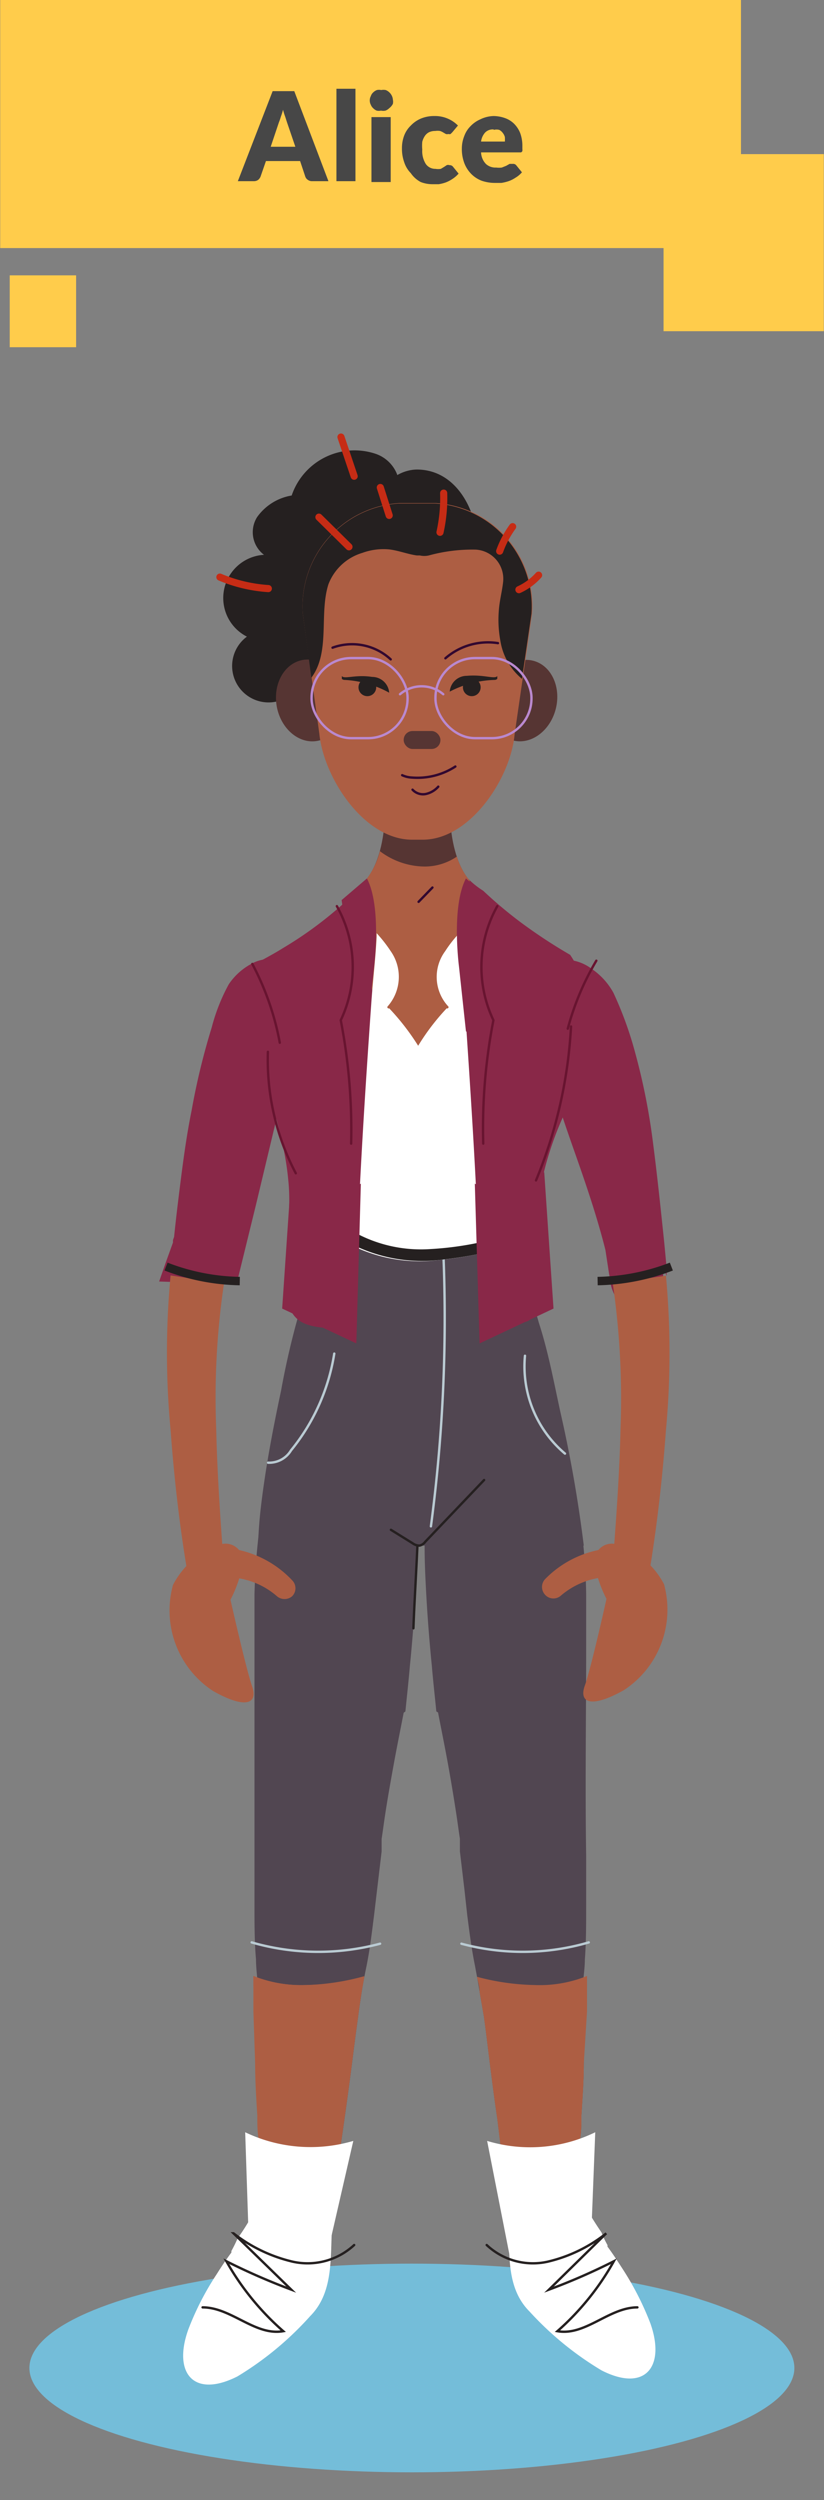 <svg xmlns="http://www.w3.org/2000/svg" viewBox="0 0 38.11 115.49">
  <rect x="0" y="0" width="38.11" height="115.49" fill="#808080" stroke="none"/>
  <defs>
    <style>
      .cls-1 {
        fill: #74bdd9;
      }

      .cls-2 {
        fill: #514651;
      }

      .cls-3 {
        fill: #ad5e43;
      }

      .cls-4 {
        fill: #fff;
      }

      .cls-11, .cls-12, .cls-14, .cls-15, .cls-5, .cls-6, .cls-7, .cls-9 {
        fill: none;
      }

      .cls-6 {
        stroke: #bacbd3;
      }

      .cls-11, .cls-12, .cls-14, .cls-15, .cls-6, .cls-7 {
        stroke-linecap: round;
      }

      .cls-11, .cls-12, .cls-14, .cls-15, .cls-6, .cls-7, .cls-9 {
        stroke-miterlimit: 10;
      }

      .cls-11, .cls-12, .cls-14, .cls-6, .cls-7 {
        stroke-width: 0.11px;
      }

      .cls-7, .cls-9 {
        stroke: #252020;
      }

      .cls-8 {
        fill: #892848;
      }

      .cls-9 {
        stroke-width: 0.39px;
      }

      .cls-10 {
        fill: #563533;
      }

      .cls-11 {
        stroke: #320830;
      }

      .cls-12 {
        stroke: #681430;
      }

      .cls-13 {
        fill: #252020;
      }

      .cls-14 {
        stroke: #ba89cf;
      }

      .cls-15 {
        stroke: #c62c15;
        stroke-width: 0.33px;
      }

      .cls-16 {
        fill: #ffcc4b;
      }

      .cls-17 {
        fill: #474747;
      }
    </style>
  </defs>
  <title>char-2</title>
  <g id="LH-PH">
    <ellipse class="cls-1" cx="19.05" cy="109.39" rx="17.69" ry="4.82"/>
    <g>
      <g>
        <g>
          <path class="cls-2" d="M18.75,79.06c.07-.71.15-1.42.21-2.13q.15-1.5.24-3c.05-.9.1-1.8.1-2.69a12,12,0,0,0-.23-2.32,5.8,5.8,0,0,0-.8-2.08.13.13,0,0,1,0-.07,4.45,4.45,0,0,0-3.92-.13h0a4.43,4.43,0,0,0-.83.5,4.91,4.91,0,0,0-.57.52,3.08,3.08,0,0,0-.63,1.12,3.86,3.86,0,0,0-.12.59c0,.2-.07.4-.11.6-.06.41-.12.82-.16,1.23-.09.83-.14,1.64-.16,2.45,0,.2,0,.4,0,.6v.6c0,.4,0,.8,0,1.2,0,3.2,0,6.46,0,9.66l0,1.2v1.2c0,.8,0,1.6.07,2.41,0,.4.06.8.08,1.2l0,1.2.08,2.4c0,.8.05,1.6.1,2.4,0,.4,0,.8.08,1.2l.1,1.2c.14,1.6.32,3.2.57,4.8a1,1,0,0,0,.8.79A1,1,0,0,0,14.7,105h0c.34-1.58.61-3.15.87-4.73l.19-1.18.17-1.18c.11-.79.22-1.58.32-2.36s.2-1.58.31-2.36c.05-.4.11-.79.17-1.18s.14-.79.22-1.18c.16-.78.25-1.57.35-2.35l.14-1.18.14-1.18.07-.59,0-.29,0-.29c.06-.39.11-.78.17-1.17.12-.78.26-1.56.4-2.33s.3-1.55.45-2.33Z"/>
          <path class="cls-3" d="M14.15,91.7a5.94,5.94,0,0,1-2.43-.42l0,.44,0,1.2.08,2.4c0,.8.05,1.6.1,2.4,0,.4,0,.8.08,1.2l.1,1.2c.14,1.6.32,3.2.57,4.8a1,1,0,0,0,.8.79A1,1,0,0,0,14.7,105h0c.34-1.58.61-3.15.87-4.73l.19-1.18.17-1.18c.11-.79.22-1.58.32-2.36s.2-1.58.31-2.36c.05-.4.11-.79.17-1.18l.12-.68A11.24,11.24,0,0,1,14.15,91.7Z"/>
          <path class="cls-3" d="M11.79,92.92l.08,2.4c0,.8.05,1.6.1,2.4,0,.4,0,.8.08,1.2l.06.72a7,7,0,0,0,3.29-.17,1.71,1.71,0,0,0,.3-.09l.06-.33.17-1.18c.11-.79.22-1.58.32-2.36s.2-1.58.31-2.36c.05-.4.11-.79.17-1.18l.12-.68a11.24,11.24,0,0,1-2.7.41,5.94,5.94,0,0,1-2.43-.42l0,.44Z"/>
          <path class="cls-2" d="M13.39,100a6.64,6.64,0,0,1-1.26-.12l0,.22c.14,1.6.32,3.2.57,4.8a1,1,0,0,0,.8.79A1,1,0,0,0,14.7,105h0c.34-1.58.61-3.15.87-4.73l.09-.56A8.73,8.73,0,0,1,13.39,100Z"/>
          <path class="cls-4" d="M13.86,100.19c-.9,0-1.61,1.13-2,1.79-.26.49-.56,1-.87,1.42a6.45,6.45,0,0,1-.29.59.13.13,0,0,1,0,.07c-.24.32-.46.65-.68,1a13.08,13.08,0,0,0-1.31,2.55c-.72,2,.23,3.2,2.27,2.17A14.73,14.73,0,0,0,14.34,107c1-1,.95-2.42,1-3.78C15.3,102.39,15.21,100.18,13.86,100.19Z"/>
        </g>
        <path class="cls-5" d="M12,90.45a10,10,0,0,0,4.7-.14"/>
        <path class="cls-6" d="M11.64,89.73a11.09,11.09,0,0,0,5.94.06"/>
        <path class="cls-4" d="M11.34,98.5a7,7,0,0,0,5,.4l-1.57,6.83-3.21-.58Z"/>
        <path class="cls-7" d="M9.37,106.59c1.33,0,2.43,1.33,3.73,1.1a12.35,12.35,0,0,1-2.63-3.23,30.26,30.26,0,0,0,3,1.31l-2.67-2.6a7.09,7.09,0,0,0,2.74,1.31,3.17,3.17,0,0,0,2.84-.77"/>
        <path class="cls-7" d="M19.12,75.22c.05-1.36.15-2.84.2-4.19"/>
      </g>
      <g>
        <g>
          <path class="cls-2" d="M20.18,79.06c-.07-.71-.15-1.42-.21-2.13q-.15-1.5-.24-3c-.05-.9-.1-1.8-.09-2.69a11.26,11.26,0,0,1,.22-2.32,5.8,5.8,0,0,1,.8-2.08.11.11,0,0,0,0-.07,4.41,4.41,0,0,1,3.9-.13h0a4.66,4.66,0,0,1,.82.5,4.77,4.77,0,0,1,.56.52,3.08,3.08,0,0,1,.63,1.12,5.6,5.6,0,0,1,.12.59c0,.2.07.4.1.6.06.41.12.82.17,1.23.09.83.14,1.64.15,2.45,0,.2,0,.4,0,.6v.6l0,1.2c0,3.2-.05,6.46,0,9.66l0,1.2v1.2c0,.8,0,1.6-.06,2.41,0,.4-.07.8-.09,1.2l0,1.2L27,95.32c0,.8-.06,1.6-.11,2.4,0,.4,0,.8-.08,1.2l-.1,1.2c-.14,1.6-.31,3.2-.56,4.8a1,1,0,0,1-.79.79A1,1,0,0,1,24.2,105h0c-.34-1.58-.61-3.15-.86-4.73l-.19-1.18L23,97.87c-.12-.79-.22-1.58-.32-2.36s-.19-1.58-.3-2.36L22.18,92c-.06-.4-.14-.79-.21-1.18-.16-.78-.26-1.57-.36-2.35l-.13-1.18-.14-1.18-.07-.59,0-.29,0-.29c-.06-.39-.11-.78-.17-1.17-.12-.78-.25-1.56-.39-2.33s-.3-1.55-.45-2.33Z"/>
          <path class="cls-3" d="M24.74,91.7a5.84,5.84,0,0,0,2.41-.42l0,.44,0,1.2L27,95.32c0,.8-.06,1.6-.11,2.4,0,.4,0,.8-.08,1.2l-.1,1.2c-.14,1.6-.31,3.2-.56,4.8a1,1,0,0,1-.79.79A1,1,0,0,1,24.2,105h0c-.34-1.58-.61-3.15-.86-4.73l-.19-1.18L23,97.87c-.12-.79-.22-1.58-.32-2.36s-.19-1.58-.3-2.36L22.18,92c0-.23-.07-.46-.12-.68A11.15,11.15,0,0,0,24.74,91.7Z"/>
          <path class="cls-3" d="M27.08,92.92,27,95.32c0,.8-.06,1.6-.11,2.4,0,.4,0,.8-.08,1.2l-.06.72a6.92,6.92,0,0,1-3.26-.17,1.71,1.71,0,0,1-.3-.09l-.05-.33L23,97.87c-.12-.79-.22-1.58-.32-2.36s-.19-1.58-.3-2.36L22.18,92c0-.23-.07-.46-.12-.68a11.15,11.15,0,0,0,2.68.41,5.84,5.84,0,0,0,2.41-.42l0,.44Z"/>
          <path class="cls-2" d="M25.49,100a6.46,6.46,0,0,0,1.25-.12l0,.22c-.14,1.6-.31,3.2-.56,4.8a1,1,0,0,1-.79.79A1,1,0,0,1,24.2,105h0c-.34-1.58-.61-3.15-.86-4.73l-.09-.56A8.51,8.51,0,0,0,25.49,100Z"/>
          <path class="cls-4" d="M25,99.92c.89,0,1.6,1.14,1.95,1.79a15.87,15.87,0,0,0,.87,1.42,4.53,4.53,0,0,0,.28.59.11.11,0,0,0,0,.07c.24.32.46.66.68,1a13.52,13.52,0,0,1,1.3,2.54c.71,2-.24,3.2-2.26,2.17a14.75,14.75,0,0,1-3.33-2.72c-1-1-.94-2.43-.95-3.78C23.6,102.13,23.69,99.92,25,99.92Z"/>
        </g>
        <path class="cls-5" d="M26.86,90.45a9.75,9.75,0,0,1-4.65-.14"/>
        <path class="cls-6" d="M27.23,89.73a10.91,10.91,0,0,1-5.89.06"/>
        <path class="cls-4" d="M27.53,98.5a6.87,6.87,0,0,1-5,.4l1.29,6.57,3.45-.32Z"/>
        <path class="cls-7" d="M29.48,106.59c-1.31,0-2.41,1.33-3.7,1.1a12.28,12.28,0,0,0,2.61-3.23,29,29,0,0,1-3,1.31l2.65-2.6a6.9,6.9,0,0,1-2.71,1.31,3.13,3.13,0,0,1-2.82-.77"/>
      </g>
      <g>
        <g>
          <path class="cls-8" d="M13,45.24c-.39.17-.45.52-.11.75s.53.21.68.35A.83.83,0,0,1,14,47a2.12,2.12,0,0,1-.18.71l-.25.8c-.29,1.11-.58,2.31-.86,3.5l-.87,3.64-.9,3.67L7.36,59.2l.3-.86L8,57.4l0-.11A2.51,2.51,0,0,1,8.11,57l0-.07,0-.07a.92.92,0,0,1,.21-.26,1.18,1.18,0,0,1,.78-.29,1.09,1.09,0,0,1,.88.5l.07.12h0v0a.82.82,0,0,1,.07.21,1,1,0,0,1,0,.31c0,.16,0,.31,0,.45a4.79,4.79,0,0,0,0,.84l-1.51.19-.23-.77-.11-.36s0-.11,0-.09,0,0,0,.09v0h0l.06.1a.86.86,0,0,0,.4.33,1,1,0,0,0,1-.16,1.77,1.77,0,0,0,.19-.23l0-.06,0,0c.07-.19.06-.18.07-.19s0,0,0,0l.12.7.17.77L7.89,59c.09-1.29.23-2.57.39-3.85s.32-2.56.58-3.84a32,32,0,0,1,.93-3.84,8.72,8.72,0,0,1,.79-2,2.92,2.92,0,0,1,1-.92,1.71,1.71,0,0,1,1-.24.7.7,0,0,1,.68.69Z"/>
          <path class="cls-3" d="M10.36,59.29A35.85,35.85,0,0,0,10,66c.05,2.27.22,4.55.39,6.84L8.73,73c-.4-2.29-.67-4.61-.84-6.94a37.89,37.89,0,0,1,0-7.14Z"/>
          <path class="cls-3" d="M11.21,72.34a.81.81,0,0,0-1-1A3.8,3.8,0,0,0,8,73.22a4.44,4.44,0,0,0,1.86,4.9c1.51.85,2.08.58,1.8-.22s-1-4-1-4A5.84,5.84,0,0,0,11.21,72.34Z"/>
          <path class="cls-3" d="M10.77,71.55A4.81,4.81,0,0,1,13.51,73a.52.52,0,0,1,0,.74.54.54,0,0,1-.7,0,3.55,3.55,0,0,0-2.15-.87.66.66,0,1,1,0-1.31h.08Z"/>
        </g>
        <path class="cls-9" d="M7.68,58.51a9.9,9.9,0,0,0,3.41.67"/>
      </g>
      <g>
        <g>
          <path class="cls-8" d="M25.46,45a.55.55,0,0,1,.23-.46,1,1,0,0,1,.68-.19,2.07,2.07,0,0,1,1,.41,3.2,3.2,0,0,1,1,1.1,17.08,17.08,0,0,1,.88,2.32,29.84,29.84,0,0,1,.95,4.6c.2,1.54.36,3.08.52,4.61l.11,1.16,0,.29V59l0-.05a.78.78,0,0,0-.05-.14v0a1.15,1.15,0,0,0-.08-.15,1,1,0,0,0-.26-.31,1.21,1.21,0,0,0-.34-.2,1.22,1.22,0,0,0-1.43.4l-.06.08-.09.19a.41.41,0,0,0,0,.07s0,0,0,0a.21.21,0,0,0,0-.07l.07-.23.14-.51a.7.7,0,0,1,.06-.19v0l0,.16v0s-.05,0,.21.36a1.05,1.05,0,0,0,1.3.15c.24-.19.11-.09.18-.15a1,1,0,0,0,.19-.33s0,0,0,0v0a.39.39,0,0,0,0,.09c-.13.32-.24.7-.35,1.06L28.83,59a11.9,11.9,0,0,1,0-1.2l0-.19,0-.09,0-.07a1,1,0,0,1,.2-.34c.07-.06-.06,0,.17-.15a1,1,0,0,1,1.26.15,1.25,1.25,0,0,1,.21.35v.05a.57.57,0,0,1,0,.18v.1l0,.38,0,.63,0,.34v.2c0,.06,0,.08,0,.17a.68.68,0,0,1,0,.15,2,2,0,0,1-.1.21l-.07.1a1.19,1.19,0,0,1-.52.4,1.32,1.32,0,0,1-.92,0,1.57,1.57,0,0,1-.34-.21,1.22,1.22,0,0,1-.28-.32.79.79,0,0,1-.08-.16v0a1.43,1.43,0,0,1-.08-.22l-.05-.18,0-.15-.06-.28L28,57.74c-.37-1.47-.86-2.92-1.36-4.34s-1-2.84-1.32-4.21c-.19-.67-.37-1.35-.5-1.92a1.06,1.06,0,0,1,.26-.87,1.11,1.11,0,0,1,.22-.18c.11-.07.2-.08.38-.19s.35-.23.36-.4-.12-.3-.32-.39Z"/>
          <path class="cls-3" d="M30.8,58.93a38.74,38.74,0,0,1,0,7.14c-.17,2.33-.44,4.65-.83,6.94l-1.67-.2c.17-2.29.35-4.57.4-6.84a36.73,36.73,0,0,0-.36-6.68Z"/>
          <path class="cls-3" d="M27.52,72.34a.81.81,0,0,1,1-1,3.78,3.78,0,0,1,2.19,1.84,4.44,4.44,0,0,1-1.86,4.9c-1.52.85-2.09.58-1.8-.22s1-4,1-4A5.47,5.47,0,0,1,27.52,72.34Z"/>
          <path class="cls-3" d="M28.09,72.85a3.6,3.6,0,0,0-2.16.87.52.52,0,0,1-.73-.06.53.53,0,0,1,0-.7A4.78,4.78,0,0,1,28,71.55h0a.65.65,0,0,1,.74.56.65.65,0,0,1-.55.74Z"/>
        </g>
        <path class="cls-9" d="M31.05,58.51a10,10,0,0,1-3.41.67"/>
      </g>
      <g>
        <path class="cls-2" d="M27,71.4a61.53,61.53,0,0,0-1.08-6.16c-.3-1.37-.56-2.79-1-4.14a12.37,12.37,0,0,0-2.21-4.37,5,5,0,0,0-4.22-1.85,4.77,4.77,0,0,0-3,1.94A11.63,11.63,0,0,0,14,60.09a36.94,36.94,0,0,0-1,4.15c-.39,1.83-.74,3.67-.95,5.52-.06.55-.1,1.09-.11,1.64Z"/>
        <path class="cls-8" d="M26.37,44.11a24.22,24.22,0,0,1-2.31-1.52,19.72,19.72,0,0,1-1.71-1.44,3.88,3.88,0,0,1-.77-.63,2.43,2.43,0,0,0-1.1-.56l-3.59.73-.12.08a.09.09,0,0,1,0,.06A10.23,10.23,0,0,1,15.59,42a17.66,17.66,0,0,1-2.49,1.79c-.48.3-1,.57-1.48.83a2.3,2.3,0,0,0-.29,1.36c.36,2.88,1.73,5.63,2,8.51.19,1.74-.25,3.48-.09,5.21s1.28,1.57,2.67,1.72A3.51,3.51,0,0,1,17,60.7a8.89,8.89,0,0,1,1.75-.55,6.6,6.6,0,0,1,2-.14,5,5,0,0,1,2,.56,3.79,3.79,0,0,1,.85.62c.9-.17,1.07,0,1.23-1.19A27.16,27.16,0,0,0,25,57a15.26,15.26,0,0,1,.16-2.87,14.94,14.94,0,0,1,.89-2.56,13.87,13.87,0,0,0,1.14-4A5,5,0,0,0,26.37,44.11Z"/>
        <path class="cls-10" d="M16.81,41.65c-.57,1.19,1.05,7.9,2.54,7.83.88,0,3.1-5.56,2.51-7.71-.16-.37-.42-.57-.13-1.08-1.31-1.51-.86-4.84-.86-4.84H17.75s.44,3.33-.86,4.84C17.14,41.14,17,41.35,16.81,41.65Z"/>
        <path class="cls-3" d="M21.73,40.69a3.26,3.26,0,0,1-.6-1.12,2.64,2.64,0,0,1-1.51.46,3.48,3.48,0,0,1-2.05-.71,3.6,3.6,0,0,1-.68,1.37c.25.45.07.66-.08,1-.57,1.19,1.05,7.9,2.54,7.83.88,0,3.1-5.56,2.51-7.71C21.7,41.4,21.44,41.2,21.73,40.69Z"/>
        <path class="cls-4" d="M17.06,59.54a12.63,12.63,0,0,0,3.93.19c.4,0,.79-.08,1.19-.15l0-.9c-.14-4.1-.41-8.2-.69-12.3-.07-1-.21-2.07-.25-3.11v-.16a5.65,5.65,0,0,0-.65.83,2,2,0,0,0,.15,2.56.06.06,0,0,1-.08.08,10.42,10.42,0,0,0-1.32,1.73A11,11,0,0,0,18,46.58a.06.06,0,0,1-.08-.08,2.06,2.06,0,0,0,.15-2.56,6.41,6.41,0,0,0-.65-.83v.16c-.05,1-.18,2.07-.25,3.11-.29,4.1-.55,8.2-.69,12.3,0,.24,0,.47,0,.7Z"/>
        <path class="cls-2" d="M22.12,57.93a15.85,15.85,0,0,1-1.68.26,7.08,7.08,0,0,1-3.94-.55l0,1c0,.94-.06,1.89-.08,2.84a23.47,23.47,0,0,0,2.68.26h.48a23.32,23.32,0,0,0,2.67-.26c0-1,0-1.9-.07-2.84Z"/>
        <path class="cls-8" d="M17.3,44.67s.36-2.78-.33-4.09l-1.17,1,.89,6.25.28-.19Z"/>
        <path class="cls-8" d="M21.23,44.67s-.37-2.78.32-4.09l1.17,1-.89,6.25-.28-.19Z"/>
        <path class="cls-11" d="M20,41l-.64.66"/>
        <path class="cls-12" d="M15.58,41.86a5.74,5.74,0,0,1,.18,5.27,26.5,26.5,0,0,1,.48,5.7"/>
        <path class="cls-12" d="M23,41.86a5.74,5.74,0,0,0-.18,5.27,26.06,26.06,0,0,0-.47,5.7"/>
        <path class="cls-7" d="M18.08,70.67l1,.62a.54.54,0,0,0,.32.11.45.45,0,0,0,.27-.18l2.72-2.85"/>
        <path class="cls-6" d="M12.4,67.57A1.18,1.18,0,0,0,13.46,67a9.39,9.39,0,0,0,2-4.47"/>
        <path class="cls-6" d="M26.13,67.15a5.27,5.27,0,0,1-1.85-4.52"/>
        <path class="cls-6" d="M20.51,58a72.73,72.73,0,0,1-.58,12.51"/>
        <path class="cls-13" d="M20.52,58.18c.54-.06,1.07-.14,1.6-.25,0-.17,0-.35,0-.52a14.72,14.72,0,0,1-2.2.29A6.38,6.38,0,0,1,16.53,57c0,.2,0,.4,0,.6A7.21,7.21,0,0,0,20.52,58.18Z"/>
        <path class="cls-12" d="M12.39,48.59a11.23,11.23,0,0,0,1.29,5.61"/>
        <path class="cls-12" d="M24.79,54.53a21.57,21.57,0,0,0,1.62-7.11"/>
        <path class="cls-12" d="M11.67,44.53a12.62,12.62,0,0,1,1.27,3.64"/>
        <path class="cls-12" d="M27.58,44.38a12.38,12.38,0,0,0-1.32,3.14"/>
        <polygon class="cls-8" points="25.17 54.14 25.6 60.45 22.18 62.06 21.96 54.68 24.25 55.9 25.17 54.14"/>
        <polygon class="cls-8" points="13.48 54.14 13.05 60.45 16.48 62.06 16.69 54.68 14.4 55.9 13.48 54.14"/>
      </g>
      <g>
        <path class="cls-13" d="M19.3,21.69c-.79,0-1.71.6-1.5,1.35a.89.89,0,0,0,.56-1.14,1.63,1.63,0,0,0-1-.94,3.07,3.07,0,0,0-3.87,1.93,2.45,2.45,0,0,0-1.6,1,1.31,1.31,0,0,0,.32,1.74,2,2,0,0,0-.79,3.78,1.68,1.68,0,1,0,2,2.71c-.14.67-.21,1.51.36,1.89a1.52,1.52,0,0,0,1.29.07,6.85,6.85,0,0,0,2.57-1.36c-.34,0-.43.54-.17.76a1.06,1.06,0,0,0,1,.09A4.94,4.94,0,0,0,21,31.92a.77.77,0,0,0,.22-.58c0-.2-.32-.36-.46-.2s.37.29.6.17a3.63,3.63,0,0,0,1.89-2.95c.08-1.45-1-2.52-1.22-3.83S20.94,21.71,19.3,21.69Z"/>
        <g>
          <ellipse class="cls-10" cx="14.34" cy="32.36" rx="1.56" ry="1.9" transform="translate(-5.57 3.09) rotate(-10.32)"/>
          <ellipse class="cls-10" cx="24.2" cy="32.36" rx="1.9" ry="1.56" transform="translate(-13.11 47.9) rotate(-75.82)"/>
          <path class="cls-3" d="M19.55,38.79h-.49c-2.23,0-4.09-2.87-4.29-4.89L14,28.31a4.78,4.78,0,0,1,4.46-5.07h1.7a4.76,4.76,0,0,1,4.45,5.1l-.81,5.59C23.62,35.93,21.76,38.79,19.55,38.79Z"/>
          <path class="cls-13" d="M16.76,25.54A2.85,2.85,0,0,1,18,25.38c.43.05.85.22,1.28.28h.14a.94.94,0,0,0,.41,0A7.62,7.62,0,0,1,22,25.39a1.35,1.35,0,0,1,1.27,1.49c-.05.45-.17.88-.2,1.33a5.31,5.31,0,0,0,.07,1.38,2.87,2.87,0,0,0,1,1.77l.44-3a4.76,4.76,0,0,0-4.45-5.1h-1.7A4.78,4.78,0,0,0,14,28.31l.4,3c.89-1.2.35-2.94.79-4.32A2.42,2.42,0,0,1,16.76,25.54Z"/>
          <rect class="cls-10" x="18.67" y="33.77" width="1.7" height="0.83" rx="0.41"/>
          <path class="cls-11" d="M18.6,35.81a1.2,1.2,0,0,0,.46.11,3.21,3.21,0,0,0,2-.51"/>
          <path class="cls-11" d="M19.08,36.48a.66.66,0,0,0,.61.2,1.08,1.08,0,0,0,.58-.34"/>
          <rect class="cls-14" x="14.41" y="30.4" width="4.44" height="3.7" rx="1.83"/>
          <rect class="cls-14" x="20.14" y="30.4" width="4.44" height="3.7" rx="1.83"/>
          <path class="cls-14" d="M18.5,32.07a1.55,1.55,0,0,1,2,0"/>
          <path class="cls-13" d="M23,31.23s0,.09,0,.13a.19.19,0,0,1-.14.05,4.77,4.77,0,0,0-2.06.54.79.79,0,0,1,.79-.73C22.38,31.15,22.88,31.39,23,31.23Z"/>
          <circle class="cls-13" cx="21.82" cy="31.75" r="0.41"/>
          <path class="cls-13" d="M15.81,31.23s0,.09,0,.13a.19.19,0,0,0,.14.05A4.77,4.77,0,0,1,18,32a.79.79,0,0,0-.79-.73C16.43,31.15,15.93,31.39,15.81,31.23Z"/>
          <circle class="cls-13" cx="16.99" cy="31.75" r="0.41"/>
          <path class="cls-11" d="M15.38,29.92a2.63,2.63,0,0,1,2.69.54"/>
          <path class="cls-11" d="M20.6,30.41a3,3,0,0,1,2.43-.7"/>
        </g>
        <path class="cls-15" d="M14.75,23.89l1.39,1.37"/>
        <path class="cls-15" d="M23.71,24.33a4.53,4.53,0,0,0-.6,1.13"/>
        <path class="cls-15" d="M17.59,22.52,18,23.81"/>
        <path class="cls-15" d="M20.52,22.78a7.31,7.31,0,0,1-.17,1.81"/>
        <path class="cls-15" d="M10.17,26.66a6.92,6.92,0,0,0,2.24.53"/>
        <path class="cls-15" d="M15.77,20.19,16.38,22"/>
        <path class="cls-15" d="M24.91,26.57a2.76,2.76,0,0,1-.91.67"/>
      </g>
    </g>
    <g>
      <g>
        <rect class="cls-16" x="0.01" width="34.26" height="11.46"/>
        <rect class="cls-16" x="30.69" y="7.12" width="7.41" height="8.18"/>
        <rect class="cls-16" x="0.45" y="12.72" width="3.07" height="3.32"/>
      </g>
      <g>
        <path class="cls-17" d="M15.19,8.37h-.75a.32.32,0,0,1-.2-.06.29.29,0,0,1-.12-.15l-.24-.72H12.3l-.25.72a.39.39,0,0,1-.11.15.34.34,0,0,1-.2.06H11l1.61-4.16h1ZM12.52,6.78h1.14l-.39-1.14-.08-.25a3,3,0,0,1-.1-.32,3,3,0,0,1-.1.32,2.56,2.56,0,0,1-.09.26Z"/>
        <path class="cls-17" d="M16.44,4.1V8.37h-.88V4.1Z"/>
        <path class="cls-17" d="M18.17,4.6a.45.45,0,0,1,0,.2A.61.61,0,0,1,18,5a.5.5,0,0,1-.17.11.52.52,0,0,1-.21,0,.45.45,0,0,1-.2,0A.5.5,0,0,1,17.26,5a.42.42,0,0,1-.11-.16.43.43,0,0,1,0-.4.39.39,0,0,1,.11-.17.5.5,0,0,1,.17-.11.45.45,0,0,1,.2,0,.52.52,0,0,1,.21,0,.5.5,0,0,1,.17.11.52.52,0,0,1,.12.17A.45.45,0,0,1,18.17,4.6Zm-.1.81v3h-.89v-3Z"/>
        <path class="cls-17" d="M20.92,6.11l-.08.08a.15.15,0,0,1-.1,0,.21.21,0,0,1-.12,0l-.12-.07a.69.69,0,0,0-.15-.07.73.73,0,0,0-.22,0,.65.65,0,0,0-.29.06.51.51,0,0,0-.19.17.85.85,0,0,0-.12.27,2,2,0,0,0,0,.36,1.11,1.11,0,0,0,.16.66.53.53,0,0,0,.45.23.76.76,0,0,0,.25,0l.15-.09.12-.08a.18.18,0,0,1,.13,0,.19.19,0,0,1,.16.07l.26.32a1.33,1.33,0,0,1-.29.25,1.53,1.53,0,0,1-.31.16,1.87,1.87,0,0,1-.32.08l-.31,0a1.5,1.5,0,0,1-.52-.1A1.28,1.28,0,0,1,19,8a1.27,1.27,0,0,1-.3-.49,1.84,1.84,0,0,1-.11-.65,1.63,1.63,0,0,1,.1-.59A1.26,1.26,0,0,1,19,5.8a1.4,1.4,0,0,1,.46-.32,1.59,1.59,0,0,1,.64-.12,1.48,1.48,0,0,1,.61.12,1.46,1.46,0,0,1,.47.32Z"/>
        <path class="cls-17" d="M22.83,5.36a1.62,1.62,0,0,1,.54.1,1.15,1.15,0,0,1,.41.26,1.28,1.28,0,0,1,.28.43,1.7,1.7,0,0,1,.1.57c0,.07,0,.12,0,.16a.41.41,0,0,1,0,.1.17.17,0,0,1-.06.06H22.25a.8.8,0,0,0,.23.54.65.65,0,0,0,.47.16,1,1,0,0,0,.26,0l.2-.08.16-.09.15,0a.18.18,0,0,1,.16.07l.26.32a1.18,1.18,0,0,1-.3.25,1.37,1.37,0,0,1-.32.16,2,2,0,0,1-.33.08l-.32,0a1.87,1.87,0,0,1-.59-.1,1.35,1.35,0,0,1-.47-.3,1.45,1.45,0,0,1-.33-.5,1.85,1.85,0,0,1-.12-.69,1.56,1.56,0,0,1,.11-.57,1.24,1.24,0,0,1,.29-.46,1.4,1.4,0,0,1,.46-.32A1.48,1.48,0,0,1,22.83,5.36Zm0,.62a.49.49,0,0,0-.39.14.75.75,0,0,0-.19.42h1.1a1.49,1.49,0,0,0,0-.21.51.51,0,0,0-.09-.18A.48.48,0,0,0,23.09,6,.49.49,0,0,0,22.84,6Z"/>
      </g>
    </g>
  </g>
</svg>
